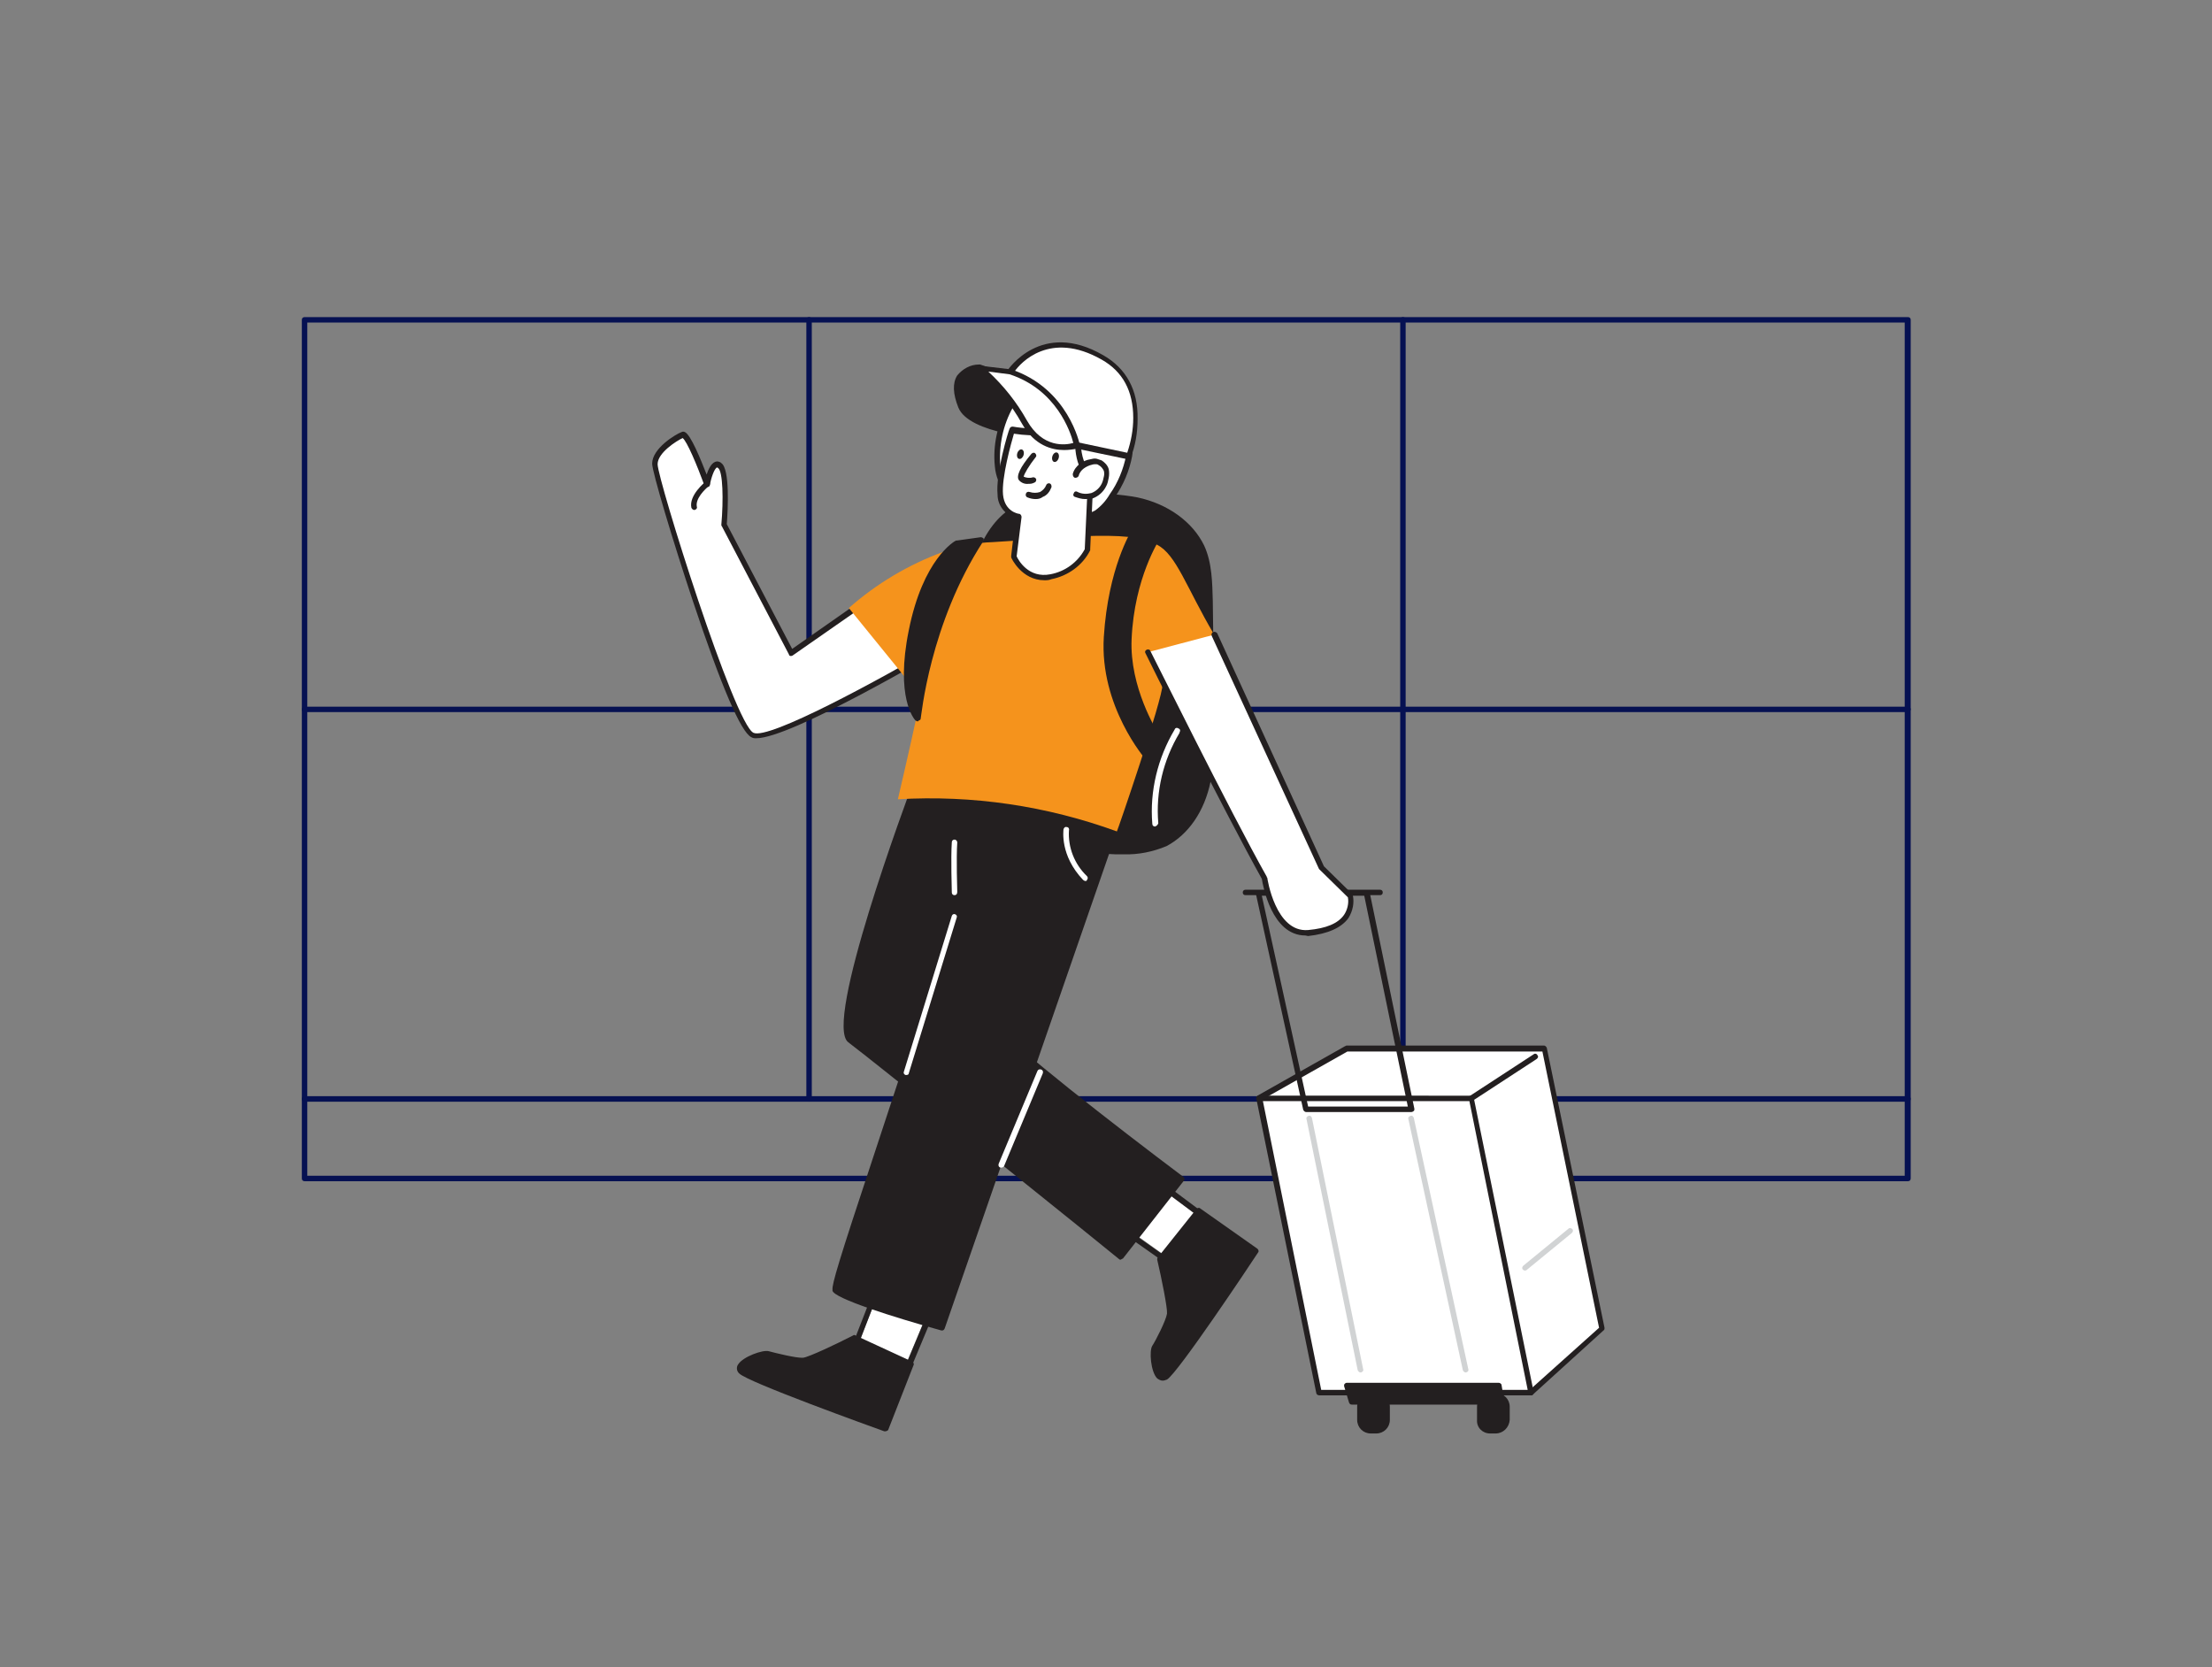<?xml version="1.0" encoding="utf-8"?>
<!-- Generator: Adobe Illustrator 24.1.2, SVG Export Plug-In . SVG Version: 6.00 Build 0)  -->
<svg version="1.1" id="Layer_1" xmlns="http://www.w3.org/2000/svg" xmlns:xlink="http://www.w3.org/1999/xlink" x="0px" y="0px"
	 viewBox="0 0 406 306" style="enable-background:new 0 0 406 306;" xml:space="preserve">
<rect x="0" y="0" width="406" height="306" fill="#808080" stroke="none"/>
<style type="text/css">
	.st0{fill:#061152;}
	.st1{fill:#231F20;}
	.st2{fill:#FFFFFF;}
	.st3{fill:#F5931C;}
	.st4{fill:#D1D3D4;}
</style>
<g id="_102_traveling">
	<path class="st0" d="M350.2,216.8H55.9c-0.3,0-0.5-0.2-0.5-0.5v-14.6c0-0.3,0.2-0.5,0.5-0.5h294.3c0.3,0,0.5,0.2,0.5,0.5v14.6
		C350.7,216.6,350.5,216.8,350.2,216.8z M56.4,215.8h293.2v-13.6H56.4L56.4,215.8z"/>
	<path class="st0" d="M350.2,202.2H55.9c-0.3,0-0.5-0.2-0.5-0.5v-143c0-0.3,0.2-0.5,0.5-0.5h294.3c0.3,0,0.5,0.2,0.5,0.5v143
		C350.7,202,350.5,202.2,350.2,202.2z M56.4,201.2h293.2v-142H56.4L56.4,201.2z"/>
	<path class="st0" d="M148.5,202.2c-0.3,0-0.5-0.2-0.5-0.5v-143c0-0.3,0.2-0.5,0.5-0.5c0.3,0,0.5,0.2,0.5,0.5v143
		C149,202,148.7,202.2,148.5,202.2z"/>
	<path class="st0" d="M257.5,202.2c-0.3,0-0.5-0.2-0.5-0.5v-143c0-0.3,0.2-0.5,0.5-0.5s0.5,0.2,0.5,0.5v143
		C258,202,257.8,202.2,257.5,202.2z"/>
	<path class="st0" d="M350.2,130.7H55.9c-0.3,0-0.5-0.2-0.5-0.5c0-0.3,0.2-0.5,0.5-0.5h294.3c0.3,0,0.5,0.2,0.5,0.5
		C350.7,130.4,350.5,130.7,350.2,130.7z"/>
	<path class="st1" d="M199.5,91.1c3.2-0.2,6.3,0,9.4,0.6c4.9,1.1,9.7,4,11.8,8.5c1.4,3,1.5,6.6,1.5,10l0.2,11.8v3.8
		c0,2.9,0.1,5.7,0.1,8.6c0.1,3-0.2,5.9-0.7,8.9c-1,4.7-3.5,9.3-7.8,11.5c-2.9,1.3-6,1.8-9.1,1.5c-6.7-0.2-13.3-2.4-18.7-6.3
		c-5.5-4-9.1-10-10.1-16.7c-0.4-3.2,0.6-6.8,0.7-10.1c0.1-3.8,0.4-7.5,0.9-11.3c1-6.5,2.8-15.1,9.1-18.6c2.2-1.2,4.7-1.5,7.2-1.7
		C195.7,91.3,197.6,91.2,199.5,91.1z"/>
	<path class="st1" d="M206.2,156.8c-0.5,0-1,0-1.5,0c-6.9-0.2-13.5-2.4-19.1-6.4c-5.6-4.1-9.3-10.2-10.3-17.1
		c-0.2-2.1,0-4.2,0.3-6.2c0.2-1.3,0.4-2.6,0.4-3.9c0.1-3.8,0.4-7.6,0.9-11.3c1-7,3-15.4,9.3-19c2.3-1.3,5-1.6,7.4-1.8
		c1.7-0.2,3.7-0.3,5.6-0.4l0,0c3.2-0.2,6.4,0,9.6,0.6c5.6,1.2,10.1,4.5,12.2,8.8c1.5,3.2,1.5,7,1.6,10.2l0.2,15.5
		c0,2.9,0.1,5.8,0.1,8.6c0.1,3-0.2,6-0.7,9c-1.1,5.5-4.1,9.8-8.1,11.9C211.7,156.3,209,156.9,206.2,156.8z M199.5,91.6
		c-1.9,0.1-3.9,0.3-5.6,0.4c-2.3,0.2-4.9,0.5-7,1.6c-5.9,3.4-7.8,11.5-8.8,18.3c-0.5,3.7-0.8,7.5-0.9,11.2c-0.1,1.4-0.2,2.7-0.4,4.1
		c-0.3,2-0.5,4-0.3,6c0.9,6.6,4.5,12.5,9.9,16.4c5.4,3.9,11.8,6,18.5,6.2c3.8,0.2,6.6-0.3,8.9-1.5c3.7-1.9,6.5-6,7.6-11.2
		c0.5-2.9,0.7-5.8,0.7-8.8c0-2.8,0-5.7,0-8.5l-0.2-15.6c0-3.2-0.1-6.8-1.5-9.8c-1.8-4-6.1-7.1-11.4-8.3
		C205.8,91.6,202.7,91.4,199.5,91.6L199.5,91.6z M199.5,91.1L199.5,91.1z"/>
	<path class="st2" d="M160.7,109l-15.4,10.8L133,96.3c0,0,0.8-9.8-0.8-10.8s-2.3,3.4-2.3,3.4s-3.4-9.4-4.5-9.1
		c-1.1,0.4-5.1,2.9-5.1,5.3c0,2.5,13.9,47.9,17.9,49.7s35.1-16.5,35.1-16.5"/>
	<path class="st1" d="M138.8,135.5c-0.3,0-0.6,0-0.9-0.2c-1.9-0.9-5.5-9.3-10.7-24.9c-3.7-11.1-7.5-23.8-7.5-25.3
		c0-2.8,4.3-5.4,5.4-5.8c0.2-0.1,0.4-0.1,0.6,0c1.1,0.5,2.9,5,4,7.8c0.3-0.9,0.8-2,1.5-2.3c0.4-0.2,0.9-0.1,1.2,0.2
		c1.6,1.1,1.2,8.6,1,11.2l12,22.9l15-10.5c0.2-0.1,0.6-0.1,0.7,0.2c0.1,0.2,0.1,0.5-0.1,0.7l-15.5,10.8c-0.1,0.1-0.3,0.1-0.4,0.1
		c-0.1,0-0.3-0.1-0.3-0.3l-12.3-23.5c-0.1-0.1-0.1-0.2-0.1-0.3c0.4-4.5,0.3-9.8-0.6-10.4c-0.1-0.1-0.2-0.1-0.2-0.1
		c-0.5,0.2-1.1,2-1.3,3.2c0,0.2-0.2,0.4-0.5,0.4c-0.2,0-0.4-0.1-0.5-0.3c-1.4-3.8-3.2-8.1-4-8.7c-1.1,0.5-4.6,2.7-4.6,4.8
		c0,2.8,14.1,47.7,17.6,49.3c2.8,1.3,22.7-9.5,34.7-16.5c0.2-0.1,0.6-0.1,0.7,0.2c0.1,0.2,0.1,0.5-0.2,0.7
		C170.5,120.5,145.1,135.5,138.8,135.5z"/>
	<path class="st1" d="M273.5,256.3h1c1.1,0,2,0.9,2,2v2.4c0,1.1-0.9,2-2,2h-1c-1.1,0-2-0.9-2-2v-2.4
		C271.5,257.1,272.4,256.3,273.5,256.3z"/>
	<path class="st1" d="M274.5,263.1h-1c-1.4,0-2.5-1.1-2.4-2.5c0,0,0,0,0,0v-2.4c0-1.4,1.1-2.5,2.5-2.5h1c1.4,0,2.5,1.1,2.5,2.5v2.4
		C277,262,275.9,263.1,274.5,263.1C274.5,263.1,274.5,263.1,274.5,263.1z M273.5,256.8c-0.8,0-1.5,0.6-1.5,1.5v2.4
		c0,0.8,0.6,1.5,1.5,1.5h1c0.8,0,1.5-0.6,1.5-1.5v-2.4c0-0.8-0.6-1.5-1.5-1.5L273.5,256.8z"/>
	<path class="st1" d="M251.6,256.3h1c1.1,0,2,0.9,2,2v2.4c0,1.1-0.9,2-2,2h-1c-1.1,0-2-0.9-2-2v-2.4
		C249.6,257.1,250.5,256.3,251.6,256.3z"/>
	<path class="st1" d="M252.6,263.1h-1c-1.4,0-2.5-1.1-2.5-2.5v-2.4c0-1.4,1.1-2.5,2.5-2.5h1c1.4,0,2.5,1.1,2.5,2.5v2.4
		C255.1,262,254,263.1,252.6,263.1C252.6,263.1,252.6,263.1,252.6,263.1z M251.6,256.8c-0.8,0-1.5,0.6-1.5,1.5v2.4
		c0,0.8,0.6,1.5,1.5,1.5h1c0.8,0,1.5-0.6,1.5-1.5v-2.4c0-0.8-0.7-1.5-1.5-1.5L251.6,256.8z"/>
	<polygon class="st2" points="231.1,201.6 247.2,192.5 283.5,192.5 294.1,243.9 281,255.6 	"/>
	<path class="st1" d="M281,256.1c-0.1,0-0.3-0.1-0.4-0.2l-49.9-54c-0.2-0.2-0.2-0.5,0-0.7c0,0,0.1-0.1,0.1-0.1l16.1-9.1
		c0.1,0,0.2-0.1,0.2-0.1h36.3c0.2,0,0.4,0.2,0.5,0.4l10.6,51.4c0,0.2,0,0.4-0.2,0.5L281.3,256C281.2,256.1,281.1,256.1,281,256.1z
		 M231.9,201.7l49.1,53.2l12.5-11.2L283.1,193h-35.8L231.9,201.7z"/>
	<polygon class="st2" points="281,255.6 242.1,255.6 231.1,201.6 270,201.6 	"/>
	<path class="st1" d="M281,256.1h-38.9c-0.2,0-0.5-0.2-0.5-0.4l-11-54c0-0.2,0-0.3,0.1-0.4c0.1-0.1,0.2-0.2,0.4-0.2H270
		c0.2,0,0.5,0.2,0.5,0.4l11,54c0,0.2,0,0.3-0.1,0.4C281.3,256.1,281.1,256.1,281,256.1z M242.5,255.1h37.9l-10.7-53h-37.9
		L242.5,255.1z"/>
	<polygon class="st1" points="247.2,254.2 248.1,257.3 275.6,257.3 275,254.2 	"/>
	<path class="st1" d="M275.6,257.8h-27.5c-0.2,0-0.4-0.1-0.5-0.4l-0.9-3c0-0.2,0-0.3,0.1-0.4c0.1-0.1,0.2-0.2,0.4-0.2h27.9
		c0.2,0,0.5,0.2,0.5,0.4l0.5,3c0,0.1,0,0.3-0.1,0.4C275.9,257.7,275.7,257.8,275.6,257.8z M248.5,256.7H275l-0.4-2h-26.8
		L248.5,256.7z"/>
	<path class="st1" d="M259.1,204.1h-19.4c-0.2,0-0.4-0.2-0.5-0.4l-8.7-39.7c0-0.1,0-0.3,0.1-0.4c0.1-0.1,0.2-0.2,0.4-0.2h19.9
		c0.2,0,0.5,0.2,0.5,0.4l8.2,39.7c0,0.2,0,0.3-0.1,0.4C259.4,204,259.2,204.1,259.1,204.1z M240.1,203.1h18.3l-8-38.7h-18.8
		L240.1,203.1z"/>
	<path class="st1" d="M270,202.1c-0.2,0-0.3-0.1-0.4-0.2c-0.2-0.2-0.1-0.5,0.1-0.7c0,0,0,0,0,0l11.8-7.7c0.2-0.2,0.6-0.1,0.7,0.2
		c0.2,0.2,0.1,0.5-0.2,0.7l-11.8,7.7C270.2,202.1,270.1,202.1,270,202.1z"/>
	<path class="st1" d="M253.3,164.3h-24.7c-0.3,0-0.5-0.2-0.5-0.5c0-0.3,0.2-0.5,0.5-0.5h24.7c0.3,0,0.5,0.2,0.5,0.5
		C253.8,164.1,253.6,164.3,253.3,164.3z"/>
	<polygon class="st2" points="170,241.5 166.2,250.6 157.5,246.8 161.4,236.8 	"/>
	<path class="st1" d="M161.4,236.8l8.6,4.8l-3.8,9.1l-8.7-3.8L161.4,236.8 M161.4,235.8c-0.1,0-0.2,0-0.3,0.1
		c-0.3,0.1-0.5,0.3-0.6,0.6l-3.9,10c-0.2,0.5,0,1.1,0.5,1.3l8.7,3.8c0.1,0.1,0.3,0.1,0.4,0.1c0.1,0,0.3,0,0.4-0.1
		c0.3-0.1,0.5-0.3,0.6-0.5l3.8-9.1c0.2-0.5,0-1-0.4-1.3l-8.5-4.8C161.8,235.8,161.6,235.7,161.4,235.8L161.4,235.8z"/>
	<path class="st1" d="M167.2,250.2l-4.7,12c0,0-24.8-8.9-26.4-10.5c-1.6-1.6,3.8-3.6,4.9-3.2c1,0.3,5.1,1.4,6.5,1.2
		c1.5-0.2,9.3-4.2,9.3-4.2L167.2,250.2z"/>
	<path class="st1" d="M162.5,262.7c-0.1,0-0.1,0-0.2,0c-2.5-0.9-25-9-26.6-10.6c-0.5-0.4-0.6-1.2-0.2-1.7c0.9-1.4,4.5-2.7,5.6-2.4
		c1.1,0.3,5.1,1.3,6.3,1.2c1-0.1,6.1-2.5,9.2-4.1c0.1-0.1,0.3-0.1,0.4,0l10.4,4.8c0.2,0.1,0.4,0.4,0.3,0.6l-4.7,12
		C162.8,262.6,162.7,262.7,162.5,262.7z M140.6,248.9c-0.9,0-3.7,0.9-4.3,1.9c-0.1,0.1-0.1,0.3,0,0.5c0,0,0,0,0,0
		c1.1,1.1,15.8,6.7,25.8,10.3l4.4-11.1l-9.7-4.5c-1.5,0.7-7.9,3.9-9.3,4.1c-1.6,0.2-5.8-0.9-6.8-1.2
		C140.7,248.9,140.7,248.9,140.6,248.9L140.6,248.9z"/>
	<polygon class="st2" points="212.2,217.4 220.1,223.2 214.3,230.8 205.5,224.5 	"/>
	<path class="st1" d="M212.1,217.4l7.9,5.9l-5.8,7.5l-8.8-6.2L212.1,217.4 M212.1,216.4c-0.3,0-0.6,0.1-0.8,0.3l-6.6,7.2
		c-0.2,0.2-0.3,0.5-0.3,0.8c0,0.3,0.2,0.6,0.4,0.7l8.8,6.2c0.2,0.1,0.4,0.2,0.6,0.2c0.3,0,0.6-0.1,0.8-0.4l5.8-7.5
		c0.2-0.2,0.2-0.5,0.2-0.8c0-0.3-0.2-0.5-0.4-0.7l-7.9-5.9C212.6,216.4,212.4,216.4,212.1,216.4L212.1,216.4z"/>
	<path class="st1" d="M219.9,222.2l10.5,7.4c0,0-14.6,22-16.5,23.1c-1.9,1.2-2.5-4.6-2-5.5c0.5-0.9,2.6-4.6,2.7-6.1
		c0.2-1.5-1.8-10.1-1.8-10.1L219.9,222.2z"/>
	<path class="st1" d="M213.4,253.4c-0.4,0-0.7-0.2-1-0.4c-1.2-1.2-1.5-5.1-0.9-6c0.6-0.9,2.5-4.6,2.7-5.9c0.1-1-1-6.5-1.8-9.9
		c0-0.2,0-0.3,0.1-0.4l7.1-8.9c0.2-0.2,0.5-0.3,0.7-0.1l10.5,7.4c0.2,0.2,0.3,0.5,0.1,0.7c-1.5,2.3-14.7,22.1-16.7,23.3
		C213.9,253.3,213.7,253.4,213.4,253.4z M213.4,231.2c0.4,1.6,1.9,8.6,1.8,10c-0.2,1.6-2.3,5.4-2.8,6.3c-0.3,0.5-0.1,3.9,0.8,4.8
		c0.1,0.1,0.3,0.1,0.5,0c0,0,0,0,0,0c1.3-0.8,10.3-13.8,16.1-22.6l-9.7-6.9L213.4,231.2z"/>
	<path class="st1" d="M168.5,142.5c0,0-16.9,45-12.5,48.2c4.4,3.3,49.7,39.8,49.7,39.8l11.1-14.3c0,0-32.3-24.2-33.2-27.1
		c-0.9-2.9,8-43.8,8-43.8L168.5,142.5z"/>
	<path class="st1" d="M205.7,231.2c-0.1,0-0.2,0-0.3-0.1c-0.4-0.4-45.4-36.6-49.7-39.8c-4.6-3.4,10.6-44.2,12.3-48.8
		c0.1-0.2,0.3-0.3,0.5-0.3l23.2,2.8c0.1,0,0.3,0.1,0.4,0.2c0.1,0.1,0.1,0.3,0.1,0.4c-3.6,16.4-8.7,41.6-8,43.6s20.6,17.5,33,26.8
		c0.2,0.2,0.3,0.5,0.1,0.7l-11.2,14.3C206,231,205.9,231.1,205.7,231.2L205.7,231.2z M168.8,143.1c-6.5,17.3-15.5,45.1-12.5,47.3
		c4.1,3,44.9,35.9,49.3,39.5l10.5-13.5c-4.8-3.6-32.1-24.2-33-27c-0.9-2.9,6.6-37.4,7.9-43.6L168.8,143.1z"/>
	<path class="st1" d="M205.6,149.3l-32.7,94.4c0,0-21-6-19.5-7c-1.8,1.3,21.8-64.1,28-91.5L205.6,149.3z"/>
	<path class="st1" d="M172.9,244.2c0,0-0.1,0-0.1,0c-9-2.5-19.7-5.9-20-7.3c0-0.1,0-0.1,0-0.2c-0.1-1,1.1-5.1,7.5-24.4
		c7.1-21.5,16.9-50.9,20.5-67.2c0.1-0.3,0.3-0.4,0.6-0.4l24.3,4.1c0.1,0,0.3,0.1,0.4,0.2c0.1,0.1,0.1,0.3,0,0.4l-32.7,94.4
		C173.3,244.1,173.1,244.2,172.9,244.2z M153.9,236.7c1.2,1,10.2,3.9,18.7,6.4l32.4-93.4l-23.2-3.9c-3.8,16.4-13.4,45.5-20.4,66.9
		c-3.9,11.8-7.3,22-7.5,23.7C153.8,236.4,153.9,236.6,153.9,236.7z"/>
	<path class="st3" d="M213.4,125.5l9.4-9.1c-5.1-8.7-6.9-14.6-10.4-16.4c-4.5-3.1-20.6-1-30.2-0.5c-3.1,0.1-6.1,0.7-9.1,1.8
		c-6.3,2.3-12.2,5.8-17.3,10.3l11.7,14.4l2.8-4.2c0,0-1.6,8.2-5.5,24.9c13.7-0.8,27.3,1.2,40.2,5.9
		C205.1,152.5,213.4,128.4,213.4,125.5z"/>
	<path class="st1" d="M179.7,67.5c0,0-6.3,0.1-3.3,7.2c1.9,4.6,15.5,5.4,15.5,5.4S191.8,71.5,179.7,67.5z"/>
	<path class="st1" d="M191.8,80.5L191.8,80.5c-0.6,0-13.9-0.8-15.9-5.7c-1-2.5-1.1-4.5-0.2-5.9c1-1.2,2.4-2,4-2h0.2
		c12.4,4.1,12.5,12.6,12.5,13c0,0.1-0.1,0.3-0.2,0.4C192.1,80.4,192,80.5,191.8,80.5z M179.6,68c-1.2,0.1-2.3,0.6-3,1.5
		c-0.7,1.1-0.6,2.8,0.3,4.9c1.4,3.4,10.5,4.7,14.5,5C191,77.6,189.5,71.3,179.6,68z"/>
	<path class="st2" d="M185.4,74.5c0.2-0.3,0.3-0.6,0.5-0.8c2.2-3,7.9-2,10.9-1.1c2.8,0.7,5.5,2.1,7.6,4.1c1.6,1.7,3.2,4.4,2.9,6.8
		s-1.8,5.3-3,7.3c-0.7,1.3-1.7,2.4-2.9,3.2c-1.3,0.7-2.6,1-4.1,1c-3,0.3-6.1-0.3-8.8-1.6c-2.9-1.6-4.9-4.6-5.3-7.9
		C182.8,81.7,183.6,77.9,185.4,74.5z"/>
	<path class="st1" d="M195.8,95.6c-2.7,0.1-5.3-0.5-7.6-1.7c-2.6-1.5-5.3-4.6-5.6-8.3c-0.4-3.9,0.5-7.8,2.4-11.3
		c0.2-0.3,0.4-0.6,0.6-0.9c2.5-3.5,8.8-2.1,11.4-1.3c2.9,0.7,5.6,2.2,7.8,4.3c1.6,1.6,3.4,4.5,3,7.3c-0.5,2.7-1.6,5.3-3.2,7.6
		c-1.3,2.8-4.2,4.6-7.4,4.4C196.8,95.6,196.3,95.6,195.8,95.6z M191.2,72.2c-1.9,0-3.8,0.4-4.8,1.8c-0.2,0.3-0.4,0.5-0.5,0.8l0,0
		c-1.8,3.2-2.6,7-2.3,10.7c0.4,3.2,2.3,5.9,5.1,7.5c2.2,1.2,5,1.8,8.5,1.6c1.3,0,2.7-0.3,3.8-0.9c1.1-0.8,2-1.8,2.7-3
		c1.5-2.1,2.5-4.6,3-7.1c0.3-2.2-1.2-4.8-2.7-6.4c-2.1-1.9-4.6-3.3-7.3-4C194.9,72.6,193.1,72.3,191.2,72.2L191.2,72.2z M185.4,74.6
		L185.4,74.6z"/>
	<path class="st2" d="M187,94.8l-0.9,7.3c0,0,2,4.6,6.8,3.7c2.9-0.6,5.3-2.4,6.7-5l0.6-13.4c0,0-3.4-2-2-9.6
		c-4,1.5-8.3,1.9-12.4,1.1c0,0-2.6,8.2-2.2,11.9C184,94.5,187,94.8,187,94.8z"/>
	<path class="st1" d="M191.7,106.5c-4.2,0-6.1-4.1-6.1-4.2c0-0.1,0-0.2,0-0.3l0.8-6.9c-1.9-0.6-3.3-2.3-3.3-4.3
		c-0.4-3.8,2-11.8,2.2-12.1c0.1-0.3,0.3-0.4,0.6-0.4c4,0.7,8.2,0.3,12.1-1.1c0.2-0.1,0.4-0.1,0.5,0.1c0.2,0.1,0.2,0.3,0.2,0.5
		c-1.3,7.1,1.8,9.1,1.8,9.1c0.2,0.1,0.3,0.3,0.2,0.5l-0.6,13.4c0,0.1,0,0.1,0,0.2c-1.4,2.8-4.1,4.7-7.1,5.3
		C192.5,106.5,192.1,106.5,191.7,106.5z M186.6,102.1c0.3,0.7,2.2,4.1,6.2,3.3c2.7-0.5,5-2.2,6.3-4.6l0.6-13c-0.8-0.6-3-3-2.2-9.1
		c-3.7,1.2-7.6,1.5-11.4,0.9c-0.5,1.7-2.3,8.1-2,11.2c0.3,3.1,2.8,3.5,2.9,3.5c0.3,0,0.5,0.3,0.5,0.6L186.6,102.1z"/>
	<path class="st2" d="M197.4,87.1c0.2-0.6,0.6-1.2,1.1-1.6c0.5-0.3,1.1-0.6,1.7-0.8c0.3-0.1,0.7-0.2,1-0.1c0.2,0.1,0.5,0.1,0.7,0.3
		c0.5,0.3,0.9,0.7,1.1,1.3c0.1,0.4,0.1,0.9,0,1.4c-0.1,0.5-0.2,1-0.4,1.4c-0.9,1.9-3.2,2.7-5.1,1.7c0,0,0,0,0,0"/>
	<path class="st1" d="M199.2,91.6c-0.7,0-1.3-0.2-1.9-0.4c-0.3-0.1-0.4-0.4-0.2-0.7c0,0,0,0,0,0c0.1-0.3,0.4-0.4,0.7-0.2
		c0.8,0.4,1.7,0.4,2.5,0.2c0.8-0.3,1.5-0.9,1.9-1.7c0.2-0.4,0.3-0.8,0.4-1.3c0.1-0.4,0.1-0.7,0-1.1c-0.2-0.4-0.5-0.8-0.9-1
		c-0.1-0.1-0.3-0.2-0.5-0.2c-0.3,0-0.5,0-0.8,0.1c-0.5,0.1-1.1,0.4-1.5,0.7c-0.4,0.3-0.8,0.8-0.9,1.3c-0.1,0.3-0.4,0.4-0.7,0.4
		c-0.3-0.1-0.4-0.4-0.4-0.7c0.2-0.8,0.7-1.4,1.3-1.9c0.6-0.4,1.2-0.7,1.9-0.8c0.4-0.1,0.8-0.2,1.2-0.1c0.3,0.1,0.6,0.2,0.9,0.3
		c0.6,0.4,1.1,0.9,1.3,1.6c0.1,0.5,0.1,1.1,0,1.6c-0.1,0.5-0.2,1.1-0.5,1.6c-0.5,1-1.4,1.8-2.5,2.2
		C200.1,91.5,199.7,91.6,199.2,91.6z"/>
	<path class="st2" d="M189.6,83.7c0,0-2.8,3.5-2.3,4.2s2.2,0.4,2.2,0.4"/>
	<path class="st1" d="M188.8,88.8c-0.7,0.1-1.4-0.2-1.8-0.7c-0.5-0.7,0.2-2.3,2.3-4.8c0.2-0.2,0.5-0.3,0.7-0.1
		c0.2,0.2,0.3,0.5,0.1,0.7c-1.2,1.5-2.2,3.2-2.2,3.6c0.5,0.2,1.1,0.3,1.7,0.1c0.3,0,0.5,0.1,0.6,0.4c0,0.3-0.1,0.5-0.4,0.6
		C189.4,88.8,189.1,88.8,188.8,88.8z"/>
	<path class="st2" d="M188.8,90.9c0,0,2.7,1.1,3.7-1.5"/>
	<path class="st1" d="M190.1,91.6c-0.5,0-1-0.1-1.5-0.3c-0.3-0.1-0.4-0.4-0.3-0.7c0.1-0.3,0.4-0.4,0.7-0.3c0.6,0.2,1.3,0.2,1.9,0
		c0.5-0.3,0.9-0.7,1.1-1.2c0.1-0.3,0.3-0.4,0.6-0.4c0.3,0.1,0.4,0.3,0.4,0.6c0,0,0,0.1,0,0.1c-0.3,0.8-0.8,1.5-1.6,1.8
		C191,91.5,190.6,91.6,190.1,91.6z"/>
	<ellipse transform="matrix(0.293 -0.956 0.956 0.293 56.74 244.606)" class="st1" cx="193.8" cy="83.9" rx="0.9" ry="0.6"/>
	<ellipse transform="matrix(0.293 -0.956 0.956 0.293 52.654 238.077)" class="st1" cx="187.4" cy="83.4" rx="0.9" ry="0.6"/>
	<path class="st2" d="M197.6,81.7l9.6,2c0,0,5.1-12.6-4.8-18.2c-11.2-6.4-16.9,2.7-16.9,2.7L197.6,81.7z"/>
	<path class="st1" d="M207.2,84.3h-0.2l-9.6-2c-0.1,0-0.2-0.1-0.3-0.2L185,68.6c-0.2-0.2-0.2-0.4-0.1-0.6c0.1-0.1,6.2-9.4,17.6-2.8
		c4.2,2.4,6.4,6.4,6.3,11.7c0,2.5-0.4,4.9-1.3,7.2C207.6,84.2,207.4,84.3,207.2,84.3z M197.9,81.2l9,1.9c0.7-2.1,1.1-4.2,1.1-6.4
		c0-4.9-1.9-8.5-5.8-10.7c-9.5-5.4-14.9,0.6-16,2.2L197.9,81.2z"/>
	<path class="st2" d="M197.6,81.7c0,0-1.9-10.1-12.2-13.5l-5.8-0.7c3.4,2.7,6.3,6.1,8.4,10C191.7,83.9,197.6,81.7,197.6,81.7z"/>
	<path class="st1" d="M195.3,82.6c-2.2,0-5.4-0.8-7.7-4.8c-2.1-3.8-4.9-7.1-8.2-9.8c-0.2-0.1-0.3-0.4-0.2-0.6
		c0.1-0.2,0.3-0.4,0.5-0.3l5.9,0.7c10.5,3.5,12.6,13.8,12.6,13.9c0.1,0.3-0.1,0.5-0.3,0.6C197,82.5,196.1,82.6,195.3,82.6z
		 M181.4,68.2c2.8,2.6,5.2,5.6,7.1,9c2.9,5.1,7.1,4.5,8.5,4.1c-0.5-2-3.1-9.8-11.7-12.6L181.4,68.2z"/>
	<path class="st2" d="M166.4,197.3h-0.2c-0.3-0.1-0.4-0.4-0.3-0.6l8.8-28.6c0.1-0.3,0.4-0.4,0.6-0.3c0.3,0.1,0.4,0.4,0.3,0.6
		l-8.8,28.6C166.8,197.2,166.6,197.3,166.4,197.3z"/>
	<path class="st2" d="M183.8,214.3c-0.1,0-0.1,0-0.2,0c-0.3-0.1-0.4-0.4-0.3-0.7c0,0,0,0,0,0l7.1-17c0.1-0.3,0.4-0.4,0.7-0.3
		c0.3,0.1,0.4,0.4,0.3,0.7l-7.1,17C184.2,214.2,184,214.3,183.8,214.3z"/>
	<path class="st2" d="M210.7,119.7c0,0,14.7,29.4,21.4,41.5c0,0,1.4,10.6,8,10c9.4-0.8,7.7-6.8,7.7-6.8l-5.3-5.1l-19.7-42.8"/>
	<path class="st1" d="M239.6,171.7c-6.2,0-7.8-9.2-8-10.4c-6.7-12-21.3-41.2-21.4-41.5c-0.1-0.3,0.1-0.5,0.4-0.6
		c0.2,0,0.4,0,0.5,0.2c0.2,0.3,14.7,29.6,21.4,41.5c0,0.1,0,0.1,0.1,0.2c0,0.1,1.5,10.1,7.5,9.6c3.3-0.3,5.5-1.2,6.6-2.8
		c0.6-0.9,0.9-2.1,0.7-3.2l-5.2-5.1c0,0-0.1-0.1-0.1-0.1l-19.7-42.8c-0.1-0.3,0-0.6,0.3-0.7c0.2-0.1,0.5,0,0.7,0.2c0,0,0,0,0,0
		L243,159l5.2,5.1c0.1,0.1,0.1,0.1,0.1,0.2c0.3,1.4,0,2.9-0.8,4.2c-1.3,1.8-3.8,2.9-7.4,3.3L239.6,171.7z"/>
	<path class="st1" d="M210.7,139.1c0,0-8.4-9.5-7.6-22.1s5.1-19.4,5.1-19.4l4.3,1.1c0,0-4.7,7-5.2,18.6c-0.4,9.2,4.8,17.3,4.8,17.3
		L210.7,139.1z"/>
	<path class="st1" d="M210.7,139.6c-0.1,0-0.3-0.1-0.4-0.2c-0.1-0.1-8.5-9.8-7.7-22.5s5-19.3,5.1-19.6c0.1-0.2,0.3-0.3,0.5-0.2
		l4.3,1.1c0.2,0,0.3,0.2,0.4,0.3c0.1,0.2,0,0.3-0.1,0.5c0,0.1-4.6,7-5.1,18.3c-0.4,8.9,4.7,16.9,4.7,17c0.1,0.1,0.1,0.3,0,0.4
		l-1.4,4.5C211.1,139.4,210.9,139.5,210.7,139.6L210.7,139.6z M208.4,98.2c-0.8,1.5-4.1,8-4.8,18.8c-0.7,10.3,5,18.6,6.9,21l1.1-3.4
		c-0.8-1.3-5.1-8.8-4.8-17.4c0.1-6.4,1.8-12.7,4.9-18.3L208.4,98.2z"/>
	<path class="st1" d="M168.4,131.9c0,0,1.5-17.3,11.5-32.7l-4.3,0.6c0,0-5.8,3.1-8.4,16.1C164.9,128.1,168.4,131.9,168.4,131.9z"/>
	<path class="st1" d="M168.4,132.4c-0.1,0-0.3-0.1-0.4-0.2c-0.2-0.2-3.7-4.2-1.2-16.5c2.6-13.1,8.4-16.4,8.7-16.5h0.2l4.3-0.6
		c0.2,0,0.4,0.1,0.5,0.2c0.1,0.2,0.1,0.4,0,0.5c-9.9,15.2-11.4,32.3-11.5,32.5c0,0.2-0.1,0.4-0.3,0.4
		C168.5,132.4,168.5,132.4,168.4,132.4z M175.9,100.2c-0.7,0.4-5.7,3.9-8.1,15.8c-1.6,8.1-0.5,12.4,0.3,14.4c0.6-4.5,3-18,10.9-30.5
		L175.9,100.2z"/>
	<path class="st2" d="M212,151.7c-0.3,0-0.5-0.2-0.5-0.5c-0.5-6,1-12.1,4.1-17.3c0.1-0.3,0.4-0.4,0.7-0.2c0.3,0.1,0.4,0.4,0.2,0.7
		c0,0,0,0,0,0.1c-3,5-4.4,10.8-3.9,16.6C212.5,151.4,212.3,151.6,212,151.7C212.1,151.7,212.1,151.7,212,151.7L212,151.7z"/>
	<path class="st2" d="M175.2,164.3c-0.3,0-0.5-0.2-0.5-0.5c0,0,0,0,0,0c0-0.3-0.2-6.4,0-9.2c0-0.3,0.2-0.5,0.5-0.5c0,0,0,0,0,0
		c0.3,0,0.5,0.3,0.5,0.5c-0.2,2.8,0,9.1,0,9.1C175.7,164.1,175.5,164.3,175.2,164.3L175.2,164.3z"/>
	<path class="st2" d="M199.2,161.7c-0.1,0-0.3-0.1-0.4-0.2c-4.3-4.5-3.6-9.1-3.6-9.3c0.1-0.3,0.3-0.5,0.6-0.4c0.3,0,0.5,0.3,0.4,0.6
		c0,0,0,0,0,0c-0.2,3.1,1,6.2,3.3,8.4c0.2,0.2,0.2,0.5,0,0.7c0,0,0,0,0,0C199.5,161.7,199.3,161.7,199.2,161.7z"/>
	<path class="st1" d="M127.4,93.6c-0.2,0-0.4-0.2-0.5-0.4c-0.5-2.3,2.5-4.7,2.6-4.8c0.2-0.2,0.5-0.1,0.7,0.1
		c0.2,0.2,0.1,0.5-0.1,0.7c-0.7,0.6-2.5,2.3-2.2,3.8c0.1,0.3-0.1,0.5-0.4,0.6c0,0,0,0,0,0L127.4,93.6z"/>
	<path class="st4" d="M249.7,251.9c-0.2,0-0.4-0.2-0.5-0.4l-9.4-46.1c-0.1-0.3,0.1-0.5,0.4-0.6c0.3-0.1,0.5,0.1,0.6,0.4c0,0,0,0,0,0
		l9.4,46.1c0.1,0.3-0.1,0.5-0.4,0.6L249.7,251.9z"/>
	<path class="st4" d="M269,251.9c-0.2,0-0.4-0.2-0.5-0.4l-10-46.1c-0.1-0.3,0.1-0.5,0.4-0.6c0,0,0,0,0,0c0.3-0.1,0.5,0.1,0.6,0.4
		l10,46.1c0.1,0.3-0.1,0.5-0.4,0.6c0,0,0,0,0,0L269,251.9z"/>
	<path class="st4" d="M279.9,233.2c-0.2,0-0.3-0.1-0.4-0.2c-0.2-0.2-0.1-0.5,0.1-0.7l8.3-6.8c0.2-0.2,0.5-0.1,0.7,0.1
		s0.1,0.5-0.1,0.7l-8.3,6.8C280.2,233.1,280.1,233.2,279.9,233.2z"/>
</g>
</svg>
